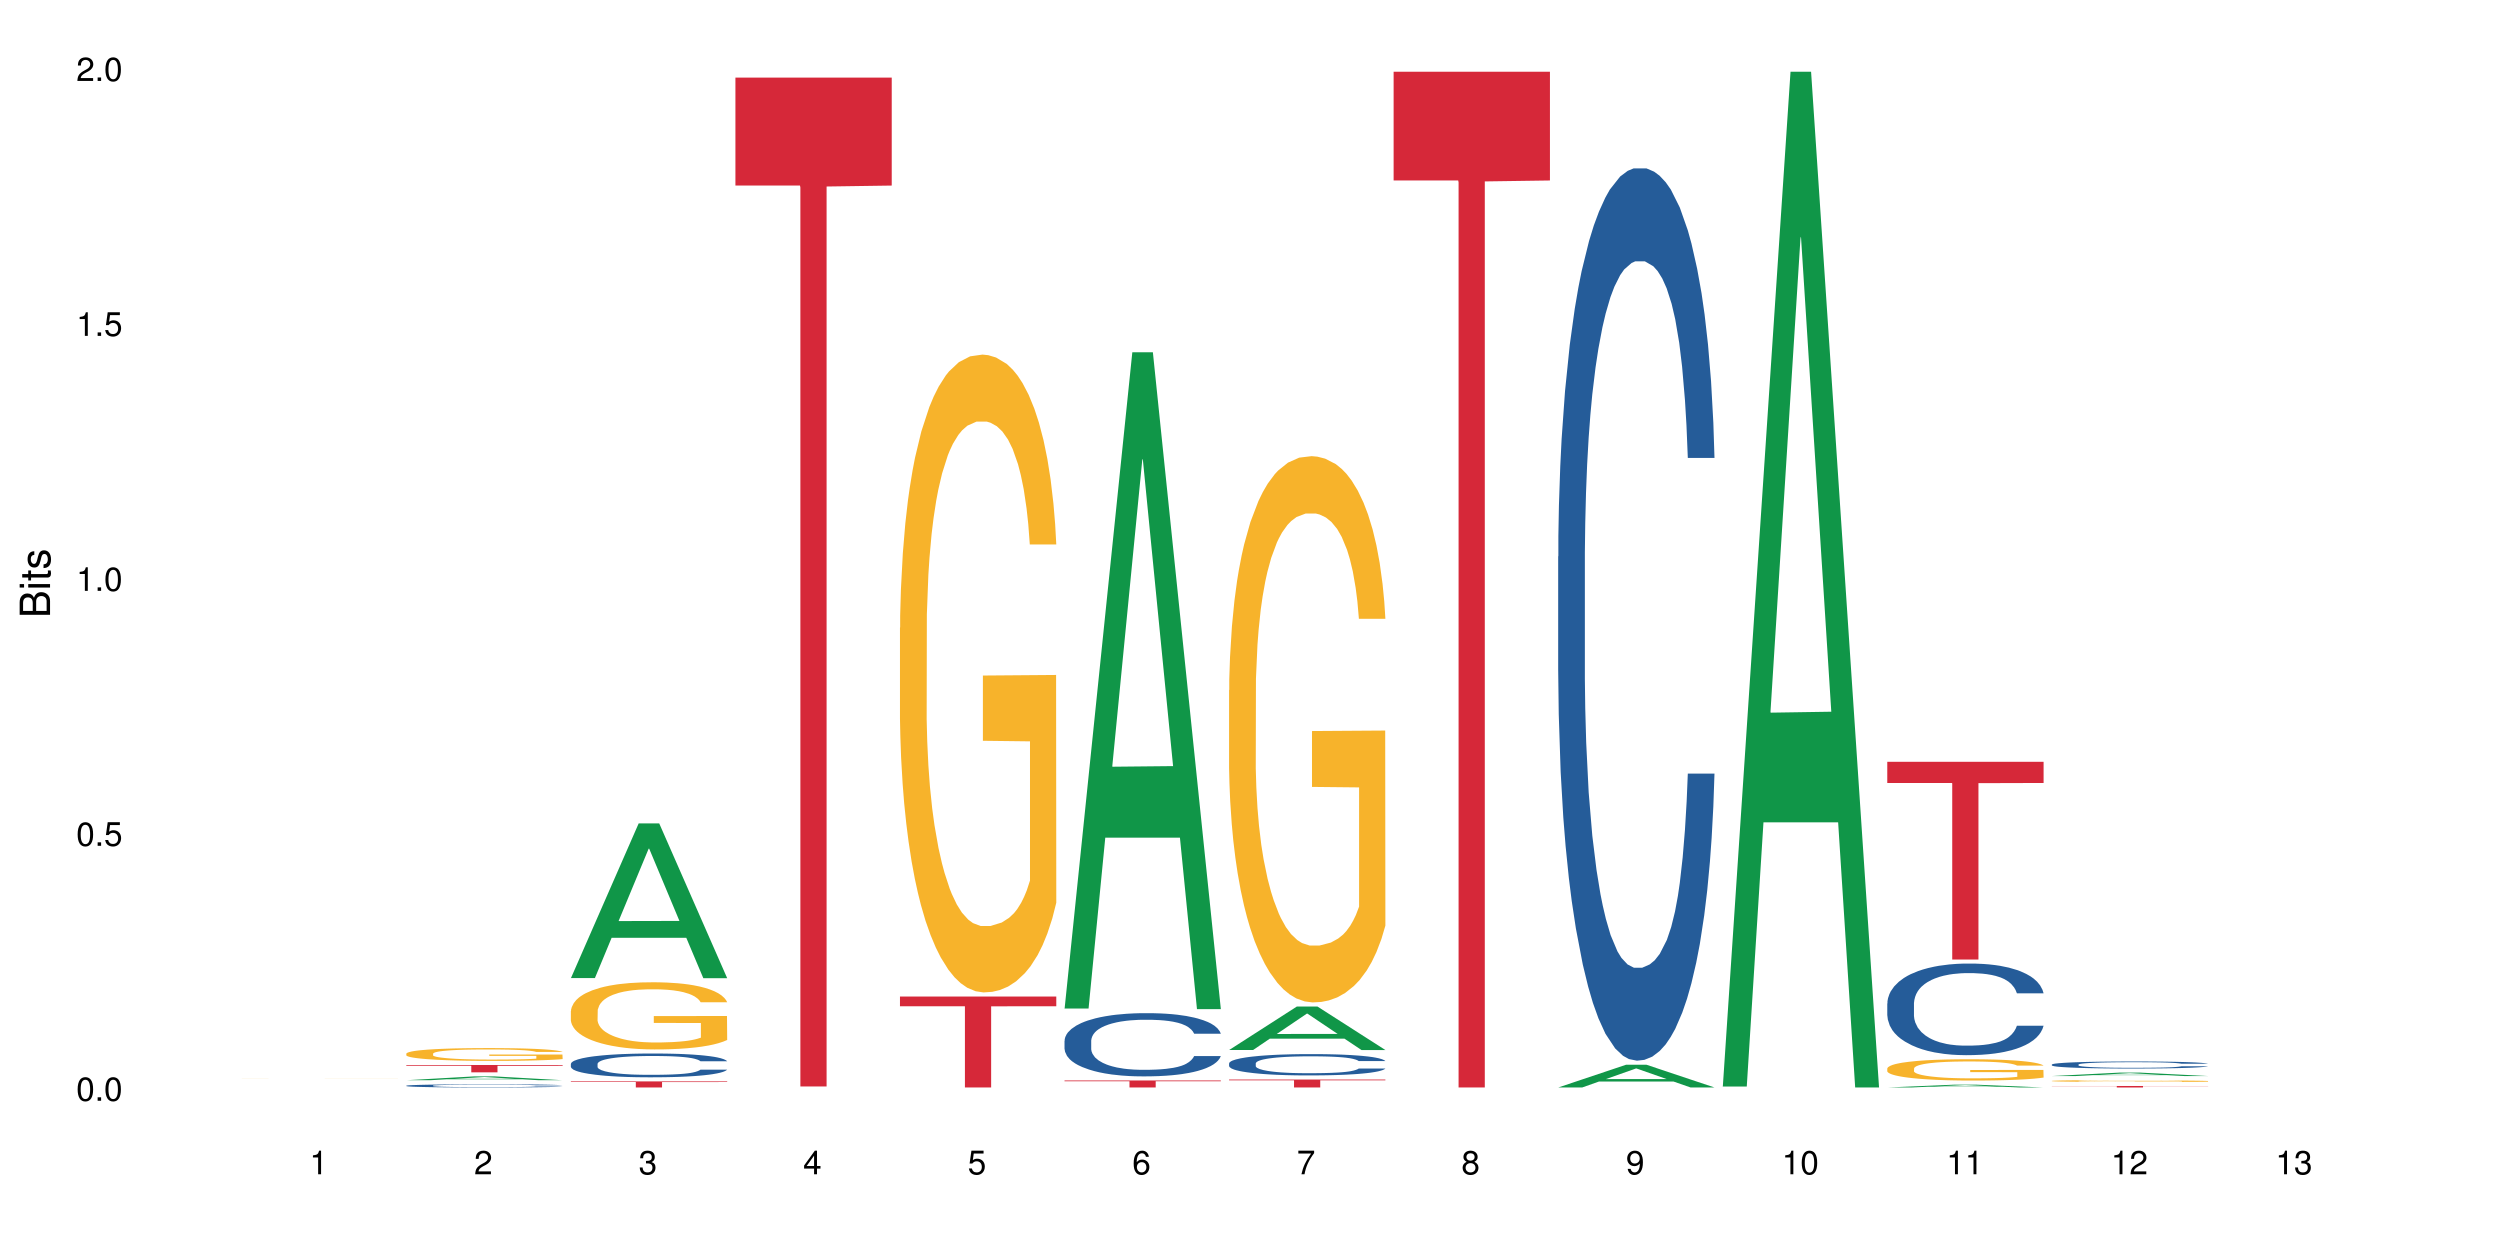 <?xml version="1.0" encoding="UTF-8"?>
<svg xmlns="http://www.w3.org/2000/svg" xmlns:xlink="http://www.w3.org/1999/xlink" width="720pt" height="360pt" viewBox="0 0 720 360" version="1.1">
<defs>
<g>
<symbol overflow="visible" id="glyph0-0">
<path style="stroke:none;" d=""/>
</symbol>
<symbol overflow="visible" id="glyph0-1">
<path style="stroke:none;" d="M 2.641 -6.797 C 2 -6.797 1.422 -6.531 1.078 -6.047 C 0.641 -5.453 0.406 -4.547 0.406 -3.297 C 0.406 -1 1.188 0.219 2.641 0.219 C 4.078 0.219 4.859 -1 4.859 -3.234 C 4.859 -4.562 4.656 -5.438 4.203 -6.047 C 3.844 -6.531 3.281 -6.797 2.641 -6.797 Z M 2.641 -6.047 C 3.547 -6.047 4 -5.125 4 -3.312 C 4 -1.375 3.562 -0.484 2.625 -0.484 C 1.734 -0.484 1.281 -1.422 1.281 -3.281 C 1.281 -5.141 1.734 -6.047 2.641 -6.047 Z M 2.641 -6.047 "/>
</symbol>
<symbol overflow="visible" id="glyph0-2">
<path style="stroke:none;" d="M 1.828 -1 L 0.828 -1 L 0.828 0 L 1.828 0 Z M 1.828 -1 "/>
</symbol>
<symbol overflow="visible" id="glyph0-3">
<path style="stroke:none;" d="M 4.562 -6.797 L 1.062 -6.797 L 0.547 -3.094 L 1.328 -3.094 C 1.719 -3.562 2.047 -3.734 2.578 -3.734 C 3.484 -3.734 4.062 -3.109 4.062 -2.094 C 4.062 -1.125 3.484 -0.531 2.578 -0.531 C 1.828 -0.531 1.375 -0.906 1.188 -1.672 L 0.328 -1.672 C 0.453 -1.109 0.547 -0.844 0.75 -0.594 C 1.125 -0.078 1.828 0.219 2.594 0.219 C 3.969 0.219 4.922 -0.781 4.922 -2.219 C 4.922 -3.562 4.031 -4.484 2.719 -4.484 C 2.25 -4.484 1.859 -4.359 1.469 -4.062 L 1.734 -5.969 L 4.562 -5.969 Z M 4.562 -6.797 "/>
</symbol>
<symbol overflow="visible" id="glyph0-4">
<path style="stroke:none;" d="M 2.484 -4.844 L 2.484 0 L 3.328 0 L 3.328 -6.797 L 2.766 -6.797 C 2.469 -5.75 2.281 -5.609 0.984 -5.453 L 0.984 -4.844 Z M 2.484 -4.844 "/>
</symbol>
<symbol overflow="visible" id="glyph0-5">
<path style="stroke:none;" d="M 4.859 -0.828 L 1.281 -0.828 C 1.359 -1.391 1.672 -1.75 2.5 -2.234 L 3.469 -2.75 C 4.406 -3.266 4.906 -3.969 4.906 -4.812 C 4.906 -5.375 4.672 -5.906 4.266 -6.266 C 3.859 -6.625 3.375 -6.797 2.719 -6.797 C 1.859 -6.797 1.219 -6.5 0.844 -5.922 C 0.609 -5.562 0.5 -5.125 0.484 -4.438 L 1.328 -4.438 C 1.359 -4.906 1.406 -5.188 1.531 -5.406 C 1.75 -5.812 2.188 -6.062 2.703 -6.062 C 3.469 -6.062 4.031 -5.516 4.031 -4.781 C 4.031 -4.25 3.719 -3.797 3.125 -3.438 L 2.234 -2.938 C 0.812 -2.141 0.406 -1.5 0.328 0 L 4.859 0 Z M 4.859 -0.828 "/>
</symbol>
<symbol overflow="visible" id="glyph0-6">
<path style="stroke:none;" d="M 2.125 -3.125 L 2.578 -3.125 C 3.516 -3.125 3.984 -2.703 3.984 -1.891 C 3.984 -1.031 3.469 -0.531 2.578 -0.531 C 1.656 -0.531 1.203 -0.984 1.156 -1.969 L 0.312 -1.969 C 0.344 -1.422 0.438 -1.078 0.609 -0.766 C 0.953 -0.109 1.625 0.219 2.547 0.219 C 3.953 0.219 4.859 -0.609 4.859 -1.906 C 4.859 -2.766 4.516 -3.25 3.703 -3.516 C 4.344 -3.766 4.656 -4.25 4.656 -4.938 C 4.656 -6.109 3.875 -6.797 2.578 -6.797 C 1.203 -6.797 0.484 -6.047 0.453 -4.609 L 1.297 -4.609 C 1.312 -5.016 1.344 -5.25 1.453 -5.453 C 1.641 -5.828 2.062 -6.062 2.594 -6.062 C 3.344 -6.062 3.797 -5.625 3.797 -4.906 C 3.797 -4.422 3.609 -4.141 3.25 -3.984 C 3.016 -3.891 2.719 -3.844 2.125 -3.844 Z M 2.125 -3.125 "/>
</symbol>
<symbol overflow="visible" id="glyph0-7">
<path style="stroke:none;" d="M 3.141 -1.625 L 3.141 0 L 3.984 0 L 3.984 -1.625 L 4.984 -1.625 L 4.984 -2.391 L 3.984 -2.391 L 3.984 -6.797 L 3.359 -6.797 L 0.266 -2.516 L 0.266 -1.625 Z M 3.141 -2.391 L 1 -2.391 L 3.141 -5.359 Z M 3.141 -2.391 "/>
</symbol>
<symbol overflow="visible" id="glyph0-8">
<path style="stroke:none;" d="M 4.781 -5.031 C 4.609 -6.141 3.891 -6.797 2.844 -6.797 C 2.094 -6.797 1.422 -6.438 1.031 -5.828 C 0.609 -5.172 0.406 -4.344 0.406 -3.094 C 0.406 -1.953 0.578 -1.234 0.984 -0.625 C 1.359 -0.078 1.953 0.219 2.703 0.219 C 3.984 0.219 4.922 -0.734 4.922 -2.078 C 4.922 -3.344 4.062 -4.234 2.844 -4.234 C 2.172 -4.234 1.641 -3.969 1.281 -3.469 C 1.281 -5.125 1.828 -6.047 2.797 -6.047 C 3.391 -6.047 3.797 -5.672 3.938 -5.031 Z M 2.734 -3.484 C 3.547 -3.484 4.062 -2.922 4.062 -2 C 4.062 -1.156 3.484 -0.531 2.703 -0.531 C 1.922 -0.531 1.328 -1.188 1.328 -2.047 C 1.328 -2.891 1.906 -3.484 2.734 -3.484 Z M 2.734 -3.484 "/>
</symbol>
<symbol overflow="visible" id="glyph0-9">
<path style="stroke:none;" d="M 4.984 -6.797 L 0.438 -6.797 L 0.438 -5.969 L 4.109 -5.969 C 2.5 -3.656 1.828 -2.234 1.328 0 L 2.219 0 C 2.594 -2.172 3.453 -4.047 4.984 -6.094 Z M 4.984 -6.797 "/>
</symbol>
<symbol overflow="visible" id="glyph0-10">
<path style="stroke:none;" d="M 3.75 -3.578 C 4.453 -4 4.688 -4.344 4.688 -4.984 C 4.688 -6.047 3.844 -6.797 2.641 -6.797 C 1.438 -6.797 0.594 -6.047 0.594 -4.984 C 0.594 -4.359 0.828 -4.016 1.516 -3.578 C 0.734 -3.203 0.359 -2.641 0.359 -1.891 C 0.359 -0.641 1.297 0.219 2.641 0.219 C 3.984 0.219 4.922 -0.641 4.922 -1.875 C 4.922 -2.641 4.531 -3.203 3.75 -3.578 Z M 2.641 -6.047 C 3.359 -6.047 3.812 -5.625 3.812 -4.969 C 3.812 -4.344 3.344 -3.922 2.641 -3.922 C 1.922 -3.922 1.453 -4.344 1.453 -4.984 C 1.453 -5.625 1.922 -6.047 2.641 -6.047 Z M 2.641 -3.203 C 3.484 -3.203 4.062 -2.672 4.062 -1.875 C 4.062 -1.062 3.484 -0.531 2.625 -0.531 C 1.797 -0.531 1.219 -1.078 1.219 -1.875 C 1.219 -2.672 1.797 -3.203 2.641 -3.203 Z M 2.641 -3.203 "/>
</symbol>
<symbol overflow="visible" id="glyph0-11">
<path style="stroke:none;" d="M 0.516 -1.547 C 0.672 -0.438 1.406 0.219 2.438 0.219 C 3.188 0.219 3.859 -0.141 4.266 -0.75 C 4.688 -1.406 4.891 -2.25 4.891 -3.484 C 4.891 -4.625 4.703 -5.359 4.312 -5.953 C 3.938 -6.5 3.344 -6.797 2.594 -6.797 C 1.297 -6.797 0.359 -5.844 0.359 -4.516 C 0.359 -3.25 1.234 -2.344 2.453 -2.344 C 3.094 -2.344 3.562 -2.578 4.016 -3.109 C 4 -1.453 3.469 -0.531 2.5 -0.531 C 1.906 -0.531 1.484 -0.906 1.359 -1.547 Z M 2.578 -6.062 C 3.375 -6.062 3.969 -5.406 3.969 -4.531 C 3.969 -3.688 3.375 -3.094 2.547 -3.094 C 1.734 -3.094 1.234 -3.672 1.234 -4.578 C 1.234 -5.438 1.797 -6.062 2.578 -6.062 Z M 2.578 -6.062 "/>
</symbol>
<symbol overflow="visible" id="glyph1-0">
<path style="stroke:none;" d=""/>
</symbol>
<symbol overflow="visible" id="glyph1-1">
<path style="stroke:none;" d="M 0 -0.953 L 0 -4.891 C 0 -5.719 -0.234 -6.344 -0.734 -6.797 C -1.188 -7.234 -1.812 -7.469 -2.5 -7.469 C -3.547 -7.469 -4.188 -7 -4.625 -5.875 C -4.984 -6.672 -5.641 -7.094 -6.531 -7.094 C -7.156 -7.094 -7.734 -6.859 -8.141 -6.391 C -8.562 -5.938 -8.75 -5.344 -8.75 -4.5 L -8.75 -0.953 Z M -4.984 -2.062 L -7.766 -2.062 L -7.766 -4.219 C -7.766 -4.844 -7.688 -5.203 -7.453 -5.5 C -7.219 -5.812 -6.859 -5.969 -6.375 -5.969 C -5.906 -5.969 -5.531 -5.812 -5.297 -5.5 C -5.062 -5.203 -4.984 -4.844 -4.984 -4.219 Z M -0.984 -2.062 L -4 -2.062 L -4 -4.781 C -4 -5.328 -3.859 -5.688 -3.578 -5.953 C -3.297 -6.219 -2.922 -6.359 -2.484 -6.359 C -2.062 -6.359 -1.688 -6.219 -1.406 -5.953 C -1.109 -5.688 -0.984 -5.328 -0.984 -4.781 Z M -0.984 -2.062 "/>
</symbol>
<symbol overflow="visible" id="glyph1-2">
<path style="stroke:none;" d="M -6.281 -1.797 L -6.281 -0.797 L 0 -0.797 L 0 -1.797 Z M -8.75 -1.797 L -8.75 -0.797 L -7.484 -0.797 L -7.484 -1.797 Z M -8.75 -1.797 "/>
</symbol>
<symbol overflow="visible" id="glyph1-3">
<path style="stroke:none;" d="M -6.281 -3.047 L -6.281 -2.016 L -8.016 -2.016 L -8.016 -1.016 L -6.281 -1.016 L -6.281 -0.172 L -5.469 -0.172 L -5.469 -1.016 L -0.719 -1.016 C -0.078 -1.016 0.281 -1.453 0.281 -2.234 C 0.281 -2.469 0.25 -2.719 0.188 -3.047 L -0.641 -3.047 C -0.609 -2.922 -0.594 -2.766 -0.594 -2.562 C -0.594 -2.141 -0.719 -2.016 -1.156 -2.016 L -5.469 -2.016 L -5.469 -3.047 Z M -6.281 -3.047 "/>
</symbol>
<symbol overflow="visible" id="glyph1-4">
<path style="stroke:none;" d="M -4.531 -5.25 C -5.766 -5.25 -6.469 -4.422 -6.469 -2.969 C -6.469 -1.516 -5.719 -0.562 -4.547 -0.562 C -3.562 -0.562 -3.094 -1.062 -2.734 -2.562 L -2.516 -3.484 C -2.344 -4.188 -2.094 -4.469 -1.625 -4.469 C -1.047 -4.469 -0.641 -3.875 -0.641 -3 C -0.641 -2.453 -0.797 -2 -1.062 -1.75 C -1.25 -1.594 -1.422 -1.531 -1.875 -1.469 L -1.875 -0.406 C -0.422 -0.453 0.281 -1.266 0.281 -2.922 C 0.281 -4.5 -0.5 -5.516 -1.719 -5.516 C -2.656 -5.516 -3.172 -4.984 -3.469 -3.734 L -3.703 -2.766 C -3.891 -1.953 -4.156 -1.609 -4.594 -1.609 C -5.172 -1.609 -5.547 -2.125 -5.547 -2.938 C -5.547 -3.75 -5.203 -4.172 -4.531 -4.203 Z M -4.531 -5.25 "/>
</symbol>
</g>
</defs>
<g id="surface112822">
<rect x="0" y="0" width="720" height="360" style="fill:rgb(100%,100%,100%);fill-opacity:1;stroke:none;"/>
<path style=" stroke:none;fill-rule:nonzero;fill:rgb(96.863%,70.196%,16.863%);fill-opacity:1;" d="M 69.629 310.586 L 69.902 310.586 L 70.453 310.582 L 73.254 310.582 L 73.965 310.578 L 112.07 310.578 L 113.004 310.582 L 114.648 310.582 L 104.438 310.582 L 103.613 310.578 L 83.41 310.578 L 81.762 310.582 L 77.809 310.582 L 77.371 310.586 L 77.316 310.59 L 79.566 310.59 L 80.719 310.594 L 107.074 310.594 L 107.074 310.59 L 93.512 310.59 L 93.512 310.586 L 114.594 310.586 L 114.648 310.594 L 109.27 310.594 L 107.238 310.598 L 81.379 310.598 L 79.953 310.594 L 72.102 310.594 L 71.441 310.59 L 69.629 310.59 Z M 69.629 310.586 "/>
<path style=" stroke:none;fill-rule:nonzero;fill:rgb(6.275%,58.824%,28.235%);fill-opacity:1;" d="M 117.02 311.105 L 117.066 311.105 L 136.547 310.004 L 142.465 310.004 L 162.039 311.105 L 155.164 311.105 L 150.258 310.82 L 128.758 310.82 L 123.945 311.105 L 117.02 311.105 L 130.824 310.699 L 148.285 310.699 L 139.578 310.184 L 139.48 310.184 L 139.387 310.188 L 130.777 310.699 L 130.824 310.699 Z M 117.02 311.105 "/>
<path style=" stroke:none;fill-rule:nonzero;fill:rgb(14.51%,36.078%,60%);fill-opacity:1;" d="M 117.02 312.68 L 117.074 312.68 L 117.074 312.66 L 117.238 312.625 L 117.625 312.586 L 118.008 312.559 L 118.996 312.512 L 120.367 312.461 L 121.797 312.426 L 122.84 312.402 L 123.773 312.387 L 125.914 312.355 L 127.285 312.34 L 128.77 312.324 L 130.582 312.312 L 131.898 312.305 L 134.863 312.289 L 137.059 312.285 L 138.762 312.281 L 142.441 312.281 L 144.637 312.285 L 146.23 312.289 L 147.984 312.297 L 149.469 312.305 L 152.047 312.32 L 154.355 312.344 L 155.398 312.359 L 157.043 312.383 L 158.309 312.41 L 159.188 312.43 L 160.176 312.461 L 161.051 312.5 L 161.711 312.543 L 162.039 312.578 L 154.355 312.578 L 153.969 312.543 L 153.531 312.52 L 152.707 312.484 L 151.883 312.461 L 150.73 312.438 L 149.688 312.422 L 148.262 312.406 L 146.996 312.395 L 145.68 312.387 L 144.418 312.383 L 142 312.375 L 139.199 312.375 L 138.156 312.379 L 136.016 312.387 L 134.863 312.391 L 133.215 312.402 L 132.062 312.414 L 130.691 312.43 L 129.758 312.445 L 128.605 312.465 L 127.781 312.484 L 126.848 312.512 L 126.297 312.535 L 125.805 312.559 L 125.367 312.586 L 125.035 312.613 L 124.816 312.645 L 124.707 312.676 L 124.707 312.805 L 124.816 312.836 L 125.09 312.871 L 125.805 312.922 L 126.848 312.965 L 128.055 313 L 129.207 313.023 L 129.867 313.035 L 130.746 313.051 L 132.117 313.066 L 134.094 313.082 L 135.246 313.09 L 137.004 313.098 L 138.816 313.102 L 141.234 313.102 L 143.375 313.098 L 144.801 313.094 L 146.285 313.086 L 148.316 313.07 L 149.578 313.059 L 150.676 313.043 L 151.5 313.027 L 152.047 313.012 L 152.871 312.988 L 153.531 312.961 L 154.023 312.93 L 154.355 312.902 L 162.039 312.902 L 161.711 312.934 L 161.219 312.969 L 160.723 312.992 L 159.953 313.02 L 159.074 313.047 L 157.812 313.078 L 156.77 313.094 L 155.398 313.117 L 154.137 313.133 L 152.762 313.148 L 150.73 313.164 L 149.414 313.172 L 147.984 313.18 L 146.285 313.188 L 144.141 313.191 L 141.836 313.195 L 137.391 313.195 L 135.688 313.191 L 133.438 313.184 L 130.637 313.168 L 128.605 313.152 L 127.012 313.137 L 125.641 313.121 L 124.102 313.098 L 122.125 313.059 L 120.918 313.031 L 120.094 313.008 L 119.16 312.977 L 118.504 312.945 L 117.734 312.898 L 117.184 312.84 L 117.02 312.793 Z M 117.02 312.68 "/>
<path style=" stroke:none;fill-rule:nonzero;fill:rgb(96.863%,70.196%,16.863%);fill-opacity:1;" d="M 117.02 303.43 L 117.074 303.426 L 117.074 303.359 L 117.293 303.207 L 117.844 303 L 118.559 302.828 L 119.324 302.691 L 119.82 302.621 L 120.645 302.52 L 121.355 302.445 L 123.168 302.293 L 125.477 302.152 L 126.738 302.094 L 128.164 302.035 L 130.195 301.969 L 131.129 301.945 L 133.984 301.895 L 137.223 301.859 L 140.793 301.848 L 142.441 301.852 L 144.691 301.867 L 147.766 301.902 L 149.523 301.938 L 150.895 301.969 L 152.324 302.016 L 154.078 302.082 L 155.727 302.164 L 157.043 302.242 L 158.363 302.344 L 159.461 302.453 L 160.395 302.57 L 161.219 302.711 L 161.711 302.832 L 162.039 302.949 L 154.41 302.949 L 153.969 302.832 L 153.477 302.738 L 152.652 302.629 L 151.828 302.547 L 151.004 302.484 L 149.469 302.395 L 148.148 302.34 L 146.504 302.293 L 144.91 302.266 L 143.098 302.242 L 142 302.238 L 139.09 302.238 L 136.457 302.262 L 134.918 302.289 L 133.82 302.312 L 132.281 302.363 L 131.352 302.406 L 130.801 302.434 L 129.152 302.535 L 128.055 302.633 L 127.453 302.695 L 126.684 302.797 L 126.133 302.887 L 125.531 303.023 L 125.199 303.125 L 124.762 303.352 L 124.707 303.961 L 124.871 304.086 L 125.199 304.227 L 125.641 304.348 L 126.297 304.477 L 126.957 304.574 L 128.109 304.703 L 129.098 304.793 L 129.867 304.848 L 131.352 304.941 L 131.953 304.969 L 133.383 305.031 L 134.863 305.078 L 136.676 305.117 L 138.047 305.141 L 140.246 305.156 L 143.043 305.156 L 146.34 305.137 L 148.426 305.109 L 149.852 305.082 L 150.785 305.059 L 151.938 305.02 L 152.762 304.988 L 153.531 304.949 L 154.465 304.895 L 154.465 304.086 L 140.902 304.086 L 140.902 303.707 L 161.984 303.703 L 162.039 305.02 L 160.887 305.113 L 159.461 305.199 L 158.086 305.266 L 156.66 305.324 L 154.629 305.387 L 152.98 305.43 L 150.457 305.477 L 148.148 305.508 L 145.734 305.527 L 143.594 305.535 L 141.066 305.539 L 138.816 305.535 L 136.402 305.512 L 134.48 305.488 L 132.723 305.453 L 130.965 305.41 L 128.77 305.34 L 127.34 305.281 L 125.859 305.211 L 124.379 305.125 L 123.059 305.035 L 122.18 304.965 L 121.301 304.883 L 120.367 304.781 L 119.492 304.668 L 118.832 304.562 L 118.227 304.445 L 117.789 304.332 L 117.348 304.184 L 117.129 304.059 L 117.02 303.957 Z M 117.02 303.43 "/>
<path style=" stroke:none;fill-rule:nonzero;fill:rgb(83.922%,15.686%,22.353%);fill-opacity:1;" d="M 117.02 306.715 L 162.039 306.715 L 162.039 306.941 L 143.277 306.945 L 143.277 308.832 L 135.73 308.832 L 135.73 306.945 L 135.617 306.941 L 117.02 306.941 Z M 117.02 306.715 "/>
<path style=" stroke:none;fill-rule:nonzero;fill:rgb(6.275%,58.824%,28.235%);fill-opacity:1;" d="M 164.41 281.676 L 164.457 281.633 L 183.938 237.141 L 189.855 237.141 L 209.43 281.719 L 202.555 281.719 L 197.648 270.082 L 176.148 270.082 L 171.336 281.676 L 164.41 281.676 L 178.215 265.266 L 195.676 265.227 L 186.969 244.422 L 186.871 244.383 L 186.777 244.508 L 178.168 265.227 L 178.215 265.266 Z M 164.41 281.676 "/>
<path style=" stroke:none;fill-rule:nonzero;fill:rgb(14.51%,36.078%,60%);fill-opacity:1;" d="M 164.41 306.395 L 164.465 306.387 L 164.465 306.238 L 164.629 306 L 165.016 305.699 L 165.398 305.492 L 166.387 305.125 L 167.758 304.766 L 169.188 304.492 L 170.23 304.328 L 171.164 304.203 L 173.305 303.973 L 174.676 303.852 L 176.16 303.746 L 177.973 303.641 L 179.289 303.578 L 182.254 303.477 L 184.449 303.434 L 186.152 303.414 L 189.832 303.414 L 192.027 303.441 L 193.621 303.473 L 195.375 303.52 L 196.859 303.578 L 199.438 303.715 L 201.746 303.891 L 202.789 303.992 L 204.434 304.184 L 205.699 304.371 L 206.578 304.535 L 207.566 304.766 L 208.441 305.051 L 209.102 305.367 L 209.43 305.637 L 201.746 305.637 L 201.359 305.387 L 200.922 305.191 L 200.098 304.938 L 199.273 304.754 L 198.121 304.574 L 197.078 304.453 L 195.652 304.336 L 194.387 304.262 L 193.07 304.203 L 191.809 304.168 L 189.391 304.129 L 186.59 304.129 L 185.547 304.141 L 183.406 304.191 L 182.254 304.234 L 180.605 304.324 L 179.453 304.402 L 178.082 304.527 L 177.148 304.637 L 175.996 304.797 L 175.172 304.941 L 174.238 305.148 L 173.688 305.305 L 173.195 305.48 L 172.754 305.688 L 172.426 305.906 L 172.207 306.137 L 172.098 306.363 L 172.098 307.336 L 172.207 307.559 L 172.48 307.824 L 173.195 308.203 L 174.238 308.535 L 175.445 308.801 L 176.598 308.988 L 177.258 309.074 L 178.137 309.176 L 179.508 309.301 L 181.484 309.426 L 182.637 309.477 L 184.395 309.523 L 186.207 309.551 L 188.621 309.551 L 190.766 309.523 L 192.191 309.492 L 193.676 309.445 L 195.707 309.336 L 196.969 309.238 L 198.066 309.117 L 198.891 309 L 199.438 308.898 L 200.262 308.707 L 200.922 308.492 L 201.414 308.273 L 201.746 308.059 L 209.43 308.059 L 209.102 308.312 L 208.609 308.555 L 208.113 308.738 L 207.344 308.957 L 206.465 309.148 L 205.203 309.367 L 204.16 309.512 L 202.789 309.668 L 201.523 309.789 L 200.152 309.895 L 198.121 310.02 L 196.805 310.082 L 195.375 310.141 L 193.676 310.188 L 191.531 310.234 L 189.227 310.258 L 187.086 310.266 L 184.781 310.25 L 183.078 310.227 L 180.828 310.172 L 178.027 310.059 L 175.996 309.938 L 174.402 309.82 L 173.031 309.695 L 171.492 309.523 L 169.516 309.25 L 168.309 309.035 L 167.484 308.863 L 166.551 308.617 L 165.895 308.398 L 165.125 308.047 L 164.574 307.602 L 164.41 307.258 Z M 164.41 306.395 "/>
<path style=" stroke:none;fill-rule:nonzero;fill:rgb(96.863%,70.196%,16.863%);fill-opacity:1;" d="M 164.41 291.18 L 164.465 291.16 L 164.465 290.809 L 164.684 290.012 L 165.234 288.918 L 165.949 288.016 L 166.715 287.309 L 167.211 286.938 L 168.035 286.406 L 168.746 286.02 L 170.559 285.223 L 172.867 284.48 L 174.129 284.164 L 175.555 283.863 L 177.586 283.527 L 178.52 283.406 L 181.375 283.121 L 184.613 282.945 L 188.184 282.891 L 189.832 282.91 L 192.082 282.98 L 195.156 283.176 L 196.914 283.352 L 198.285 283.527 L 199.715 283.758 L 201.469 284.109 L 203.117 284.535 L 204.434 284.961 L 205.754 285.488 L 206.852 286.055 L 207.785 286.672 L 208.609 287.414 L 209.102 288.035 L 209.43 288.652 L 201.801 288.652 L 201.359 288.035 L 200.867 287.559 L 200.043 286.973 L 199.219 286.551 L 198.395 286.215 L 196.859 285.754 L 195.539 285.473 L 193.895 285.223 L 192.301 285.066 L 190.488 284.961 L 189.391 284.926 L 186.48 284.926 L 183.848 285.047 L 182.309 285.188 L 181.211 285.332 L 179.672 285.594 L 178.742 285.809 L 178.191 285.949 L 176.543 286.496 L 175.445 286.992 L 174.844 287.328 L 174.074 287.855 L 173.523 288.336 L 172.922 289.039 L 172.59 289.57 L 172.152 290.773 L 172.098 293.953 L 172.262 294.625 L 172.59 295.348 L 173.031 295.984 L 173.688 296.656 L 174.348 297.168 L 175.5 297.859 L 176.488 298.316 L 177.258 298.617 L 178.742 299.094 L 179.344 299.254 L 180.773 299.57 L 182.254 299.82 L 184.066 300.031 L 185.438 300.137 L 187.633 300.227 L 190.434 300.227 L 193.73 300.121 L 195.816 299.977 L 197.242 299.836 L 198.176 299.715 L 199.328 299.52 L 200.152 299.344 L 200.922 299.148 L 201.855 298.848 L 201.855 294.625 L 188.293 294.605 L 188.293 292.629 L 209.375 292.609 L 209.43 299.52 L 208.277 299.996 L 206.852 300.457 L 205.477 300.809 L 204.051 301.109 L 202.02 301.445 L 200.371 301.656 L 197.848 301.902 L 195.539 302.062 L 193.125 302.168 L 190.984 302.223 L 188.457 302.238 L 186.207 302.203 L 183.793 302.098 L 181.871 301.957 L 180.113 301.781 L 178.355 301.551 L 176.16 301.18 L 174.73 300.879 L 173.25 300.508 L 171.766 300.066 L 170.449 299.59 L 169.57 299.219 L 168.691 298.793 L 167.758 298.266 L 166.883 297.664 L 166.223 297.117 L 165.617 296.496 L 165.18 295.914 L 164.738 295.121 L 164.52 294.484 L 164.41 293.934 Z M 164.41 291.18 "/>
<path style=" stroke:none;fill-rule:nonzero;fill:rgb(83.922%,15.686%,22.353%);fill-opacity:1;" d="M 164.41 311.438 L 209.43 311.438 L 209.43 311.625 L 190.668 311.629 L 190.668 313.195 L 183.117 313.195 L 183.117 311.629 L 183.008 311.625 L 164.41 311.625 Z M 164.41 311.438 "/>
<path style=" stroke:none;fill-rule:nonzero;fill:rgb(83.922%,15.686%,22.353%);fill-opacity:1;" d="M 211.801 22.34 L 256.82 22.34 L 256.82 53.441 L 238.059 53.715 L 238.059 312.902 L 230.508 312.902 L 230.508 53.988 L 230.398 53.441 L 211.801 53.441 Z M 211.801 22.34 "/>
<path style=" stroke:none;fill-rule:nonzero;fill:rgb(96.863%,70.196%,16.863%);fill-opacity:1;" d="M 259.191 180.801 L 259.246 180.633 L 259.246 177.277 L 259.465 169.727 L 260.016 159.328 L 260.73 150.77 L 261.496 144.062 L 261.992 140.539 L 262.816 135.504 L 263.527 131.812 L 265.34 124.266 L 267.648 117.219 L 268.91 114.199 L 270.336 111.348 L 272.367 108.16 L 273.301 106.984 L 276.156 104.301 L 279.395 102.625 L 282.965 102.121 L 284.613 102.289 L 286.863 102.961 L 289.938 104.805 L 291.695 106.484 L 293.066 108.16 L 294.496 110.34 L 296.25 113.695 L 297.898 117.723 L 299.215 121.75 L 300.535 126.781 L 301.633 132.148 L 302.566 138.02 L 303.391 145.066 L 303.883 150.938 L 304.211 156.809 L 296.582 156.809 L 296.141 150.938 L 295.648 146.41 L 294.824 140.875 L 294 136.848 L 293.176 133.66 L 291.641 129.297 L 290.32 126.613 L 288.676 124.266 L 287.082 122.754 L 285.27 121.75 L 284.172 121.414 L 281.262 121.414 L 278.629 122.586 L 277.09 123.93 L 275.992 125.273 L 274.453 127.789 L 273.52 129.801 L 272.973 131.145 L 271.324 136.344 L 270.227 141.039 L 269.625 144.227 L 268.855 149.262 L 268.305 153.789 L 267.703 160.5 L 267.371 165.535 L 266.934 176.941 L 266.879 207.137 L 267.043 213.512 L 267.371 220.391 L 267.812 226.43 L 268.469 232.805 L 269.129 237.668 L 270.281 244.211 L 271.27 248.574 L 272.039 251.426 L 273.52 255.953 L 274.125 257.465 L 275.555 260.484 L 277.035 262.832 L 278.848 264.848 L 280.219 265.852 L 282.414 266.691 L 285.215 266.691 L 288.512 265.684 L 290.598 264.344 L 292.023 263 L 292.957 261.828 L 294.109 259.98 L 294.934 258.305 L 295.703 256.457 L 296.637 253.605 L 296.637 213.512 L 283.074 213.344 L 283.074 194.555 L 304.156 194.387 L 304.211 259.98 L 303.059 264.512 L 301.633 268.871 L 300.258 272.227 L 298.832 275.078 L 296.801 278.266 L 295.152 280.281 L 292.629 282.629 L 290.32 284.137 L 287.906 285.145 L 285.766 285.648 L 283.238 285.816 L 280.988 285.48 L 278.574 284.473 L 276.652 283.133 L 274.895 281.453 L 273.137 279.273 L 270.941 275.75 L 269.512 272.898 L 268.031 269.375 L 266.547 265.18 L 265.23 260.652 L 264.352 257.129 L 263.473 253.102 L 262.539 248.07 L 261.664 242.367 L 261.004 237.164 L 260.398 231.293 L 259.961 225.758 L 259.52 218.211 L 259.301 212.172 L 259.191 206.969 Z M 259.191 180.801 "/>
<path style=" stroke:none;fill-rule:nonzero;fill:rgb(83.922%,15.686%,22.353%);fill-opacity:1;" d="M 259.191 286.992 L 304.211 286.992 L 304.211 289.797 L 285.449 289.82 L 285.449 313.195 L 277.898 313.195 L 277.898 289.844 L 277.789 289.797 L 259.191 289.797 Z M 259.191 286.992 "/>
<path style=" stroke:none;fill-rule:nonzero;fill:rgb(6.275%,58.824%,28.235%);fill-opacity:1;" d="M 306.582 290.449 L 306.629 290.27 L 326.109 101.445 L 332.027 101.445 L 351.602 290.625 L 344.727 290.625 L 339.82 241.242 L 318.32 241.242 L 313.508 290.449 L 306.582 290.449 L 320.387 220.816 L 337.848 220.637 L 329.141 132.352 L 329.043 132.176 L 328.949 132.707 L 320.34 220.637 L 320.387 220.816 Z M 306.582 290.449 "/>
<path style=" stroke:none;fill-rule:nonzero;fill:rgb(14.51%,36.078%,60%);fill-opacity:1;" d="M 306.582 299.719 L 306.637 299.703 L 306.637 299.305 L 306.801 298.672 L 307.188 297.875 L 307.57 297.324 L 308.559 296.344 L 309.93 295.395 L 311.359 294.66 L 312.402 294.23 L 313.336 293.898 L 315.477 293.281 L 316.848 292.965 L 318.332 292.684 L 320.145 292.398 L 321.461 292.234 L 324.426 291.969 L 326.621 291.852 L 328.324 291.801 L 332.004 291.801 L 334.199 291.867 L 335.789 291.949 L 337.547 292.082 L 339.031 292.234 L 341.609 292.598 L 343.918 293.066 L 344.961 293.332 L 346.605 293.848 L 347.871 294.348 L 348.75 294.777 L 349.738 295.395 L 350.613 296.145 L 351.273 296.992 L 351.602 297.707 L 343.918 297.707 L 343.531 297.043 L 343.094 296.527 L 342.27 295.844 L 341.445 295.359 L 340.293 294.879 L 339.25 294.562 L 337.824 294.246 L 336.559 294.047 L 335.242 293.898 L 333.98 293.797 L 331.562 293.695 L 328.762 293.695 L 327.719 293.73 L 325.578 293.863 L 324.426 293.98 L 322.777 294.211 L 321.625 294.43 L 320.254 294.762 L 319.32 295.043 L 318.168 295.477 L 317.344 295.859 L 316.41 296.41 L 315.859 296.824 L 315.367 297.289 L 314.926 297.84 L 314.598 298.422 L 314.379 299.039 L 314.27 299.637 L 314.27 302.215 L 314.379 302.816 L 314.652 303.512 L 315.367 304.527 L 316.41 305.41 L 317.617 306.109 L 318.77 306.609 L 319.43 306.84 L 320.309 307.105 L 321.68 307.441 L 323.656 307.773 L 324.809 307.906 L 326.566 308.039 L 328.379 308.105 L 330.793 308.105 L 332.938 308.039 L 334.363 307.957 L 335.848 307.824 L 337.879 307.539 L 339.141 307.273 L 340.238 306.957 L 341.062 306.641 L 341.609 306.375 L 342.434 305.859 L 343.094 305.293 L 343.586 304.711 L 343.918 304.145 L 351.602 304.145 L 351.273 304.812 L 350.781 305.461 L 350.285 305.941 L 349.516 306.523 L 348.637 307.039 L 347.375 307.621 L 346.332 308.004 L 344.961 308.422 L 343.695 308.738 L 342.324 309.02 L 340.293 309.352 L 338.977 309.52 L 337.547 309.668 L 335.848 309.801 L 333.703 309.918 L 331.398 309.984 L 329.258 310 L 326.953 309.969 L 325.25 309.902 L 323 309.754 L 320.199 309.453 L 318.168 309.137 L 316.574 308.82 L 315.203 308.488 L 313.664 308.039 L 311.688 307.309 L 310.48 306.742 L 309.656 306.273 L 308.723 305.625 L 308.066 305.043 L 307.297 304.113 L 306.746 302.93 L 306.582 302.016 Z M 306.582 299.719 "/>
<path style=" stroke:none;fill-rule:nonzero;fill:rgb(83.922%,15.686%,22.353%);fill-opacity:1;" d="M 306.582 311.176 L 351.602 311.176 L 351.602 311.395 L 332.84 311.395 L 332.84 313.195 L 325.289 313.195 L 325.289 311.398 L 325.18 311.395 L 306.582 311.395 Z M 306.582 311.176 "/>
<path style=" stroke:none;fill-rule:nonzero;fill:rgb(6.275%,58.824%,28.235%);fill-opacity:1;" d="M 353.973 302.398 L 354.02 302.387 L 373.5 289.875 L 379.418 289.875 L 398.992 302.41 L 392.117 302.41 L 387.211 299.137 L 365.707 299.137 L 360.898 302.398 L 353.973 302.398 L 367.777 297.785 L 385.238 297.773 L 376.531 291.922 L 376.434 291.91 L 376.34 291.945 L 367.73 297.773 L 367.777 297.785 Z M 353.973 302.398 "/>
<path style=" stroke:none;fill-rule:nonzero;fill:rgb(14.51%,36.078%,60%);fill-opacity:1;" d="M 353.973 306.254 L 354.027 306.25 L 354.027 306.113 L 354.191 305.902 L 354.578 305.633 L 354.961 305.445 L 355.949 305.117 L 357.32 304.797 L 358.75 304.551 L 359.793 304.402 L 360.727 304.293 L 362.867 304.082 L 364.238 303.977 L 365.723 303.883 L 367.535 303.785 L 368.852 303.73 L 371.816 303.641 L 374.012 303.602 L 375.715 303.586 L 379.395 303.586 L 381.59 303.605 L 383.18 303.637 L 384.938 303.68 L 386.422 303.73 L 389 303.855 L 391.309 304.012 L 392.352 304.102 L 393.996 304.273 L 395.262 304.441 L 396.141 304.59 L 397.129 304.797 L 398.004 305.047 L 398.664 305.336 L 398.992 305.578 L 391.309 305.578 L 390.922 305.352 L 390.484 305.18 L 389.66 304.949 L 388.836 304.785 L 387.684 304.621 L 386.641 304.516 L 385.211 304.41 L 383.949 304.344 L 382.633 304.293 L 381.371 304.258 L 378.953 304.223 L 376.152 304.223 L 375.109 304.234 L 372.969 304.281 L 371.816 304.32 L 370.168 304.398 L 369.016 304.473 L 367.645 304.582 L 366.711 304.68 L 365.559 304.824 L 364.734 304.953 L 363.801 305.137 L 363.25 305.277 L 362.758 305.438 L 362.316 305.621 L 361.988 305.816 L 361.77 306.023 L 361.66 306.227 L 361.66 307.098 L 361.77 307.297 L 362.043 307.535 L 362.758 307.875 L 363.801 308.172 L 365.008 308.41 L 366.16 308.578 L 366.82 308.656 L 367.699 308.746 L 369.07 308.859 L 371.047 308.969 L 372.199 309.016 L 373.957 309.059 L 375.77 309.082 L 378.184 309.082 L 380.328 309.059 L 381.754 309.031 L 383.238 308.988 L 385.27 308.891 L 386.531 308.801 L 387.629 308.695 L 388.453 308.59 L 389 308.5 L 389.824 308.324 L 390.484 308.133 L 390.977 307.938 L 391.309 307.746 L 398.992 307.746 L 398.664 307.973 L 398.172 308.191 L 397.676 308.352 L 396.906 308.551 L 396.027 308.723 L 394.766 308.922 L 393.723 309.051 L 392.352 309.188 L 391.086 309.297 L 389.715 309.391 L 387.684 309.504 L 386.367 309.559 L 384.938 309.609 L 383.238 309.656 L 381.094 309.695 L 378.789 309.715 L 376.648 309.723 L 374.344 309.711 L 372.641 309.688 L 370.391 309.637 L 367.59 309.539 L 365.559 309.43 L 363.965 309.324 L 362.594 309.211 L 361.055 309.059 L 359.078 308.812 L 357.871 308.621 L 357.047 308.465 L 356.113 308.246 L 355.453 308.051 L 354.688 307.734 L 354.137 307.336 L 353.973 307.027 Z M 353.973 306.254 "/>
<path style=" stroke:none;fill-rule:nonzero;fill:rgb(96.863%,70.196%,16.863%);fill-opacity:1;" d="M 353.973 198.758 L 354.027 198.613 L 354.027 195.738 L 354.246 189.273 L 354.797 180.367 L 355.512 173.039 L 356.277 167.289 L 356.773 164.273 L 357.598 159.965 L 358.309 156.801 L 360.121 150.336 L 362.43 144.301 L 363.691 141.715 L 365.117 139.273 L 367.148 136.543 L 368.082 135.539 L 370.938 133.238 L 374.176 131.801 L 377.746 131.371 L 379.395 131.516 L 381.645 132.09 L 384.719 133.672 L 386.477 135.105 L 387.848 136.543 L 389.277 138.41 L 391.031 141.285 L 392.68 144.734 L 393.996 148.18 L 395.316 152.492 L 396.414 157.09 L 397.348 162.117 L 398.172 168.152 L 398.664 173.18 L 398.992 178.211 L 391.363 178.211 L 390.922 173.18 L 390.43 169.301 L 389.605 164.562 L 388.781 161.113 L 387.957 158.383 L 386.422 154.648 L 385.102 152.348 L 383.457 150.336 L 381.863 149.043 L 380.051 148.18 L 378.953 147.895 L 376.043 147.895 L 373.41 148.898 L 371.871 150.051 L 370.773 151.199 L 369.234 153.355 L 368.301 155.078 L 367.754 156.227 L 366.105 160.68 L 365.008 164.703 L 364.406 167.434 L 363.637 171.746 L 363.086 175.625 L 362.484 181.371 L 362.152 185.68 L 361.715 195.453 L 361.66 221.312 L 361.824 226.773 L 362.152 232.664 L 362.594 237.836 L 363.25 243.297 L 363.91 247.465 L 365.062 253.066 L 366.051 256.801 L 366.82 259.246 L 368.301 263.125 L 368.906 264.418 L 370.332 267.004 L 371.816 269.016 L 373.629 270.738 L 375 271.602 L 377.195 272.32 L 379.996 272.32 L 383.293 271.457 L 385.379 270.309 L 386.805 269.16 L 387.738 268.152 L 388.891 266.57 L 389.715 265.137 L 390.484 263.555 L 391.418 261.113 L 391.418 226.773 L 377.855 226.629 L 377.855 210.539 L 398.938 210.395 L 398.992 266.57 L 397.84 270.453 L 396.414 274.188 L 395.039 277.059 L 393.613 279.504 L 391.582 282.234 L 389.934 283.957 L 387.41 285.969 L 385.102 287.262 L 382.688 288.125 L 380.547 288.555 L 378.02 288.699 L 375.77 288.41 L 373.355 287.551 L 371.434 286.398 L 369.676 284.961 L 367.918 283.094 L 365.723 280.078 L 364.293 277.637 L 362.812 274.617 L 361.328 271.027 L 360.012 267.148 L 359.133 264.129 L 358.254 260.68 L 357.32 256.371 L 356.441 251.484 L 355.785 247.031 L 355.18 242.004 L 354.742 237.262 L 354.301 230.797 L 354.082 225.625 L 353.973 221.168 Z M 353.973 198.758 "/>
<path style=" stroke:none;fill-rule:nonzero;fill:rgb(83.922%,15.686%,22.353%);fill-opacity:1;" d="M 353.973 310.898 L 398.992 310.898 L 398.992 311.145 L 380.23 311.145 L 380.23 313.195 L 372.68 313.195 L 372.68 311.148 L 372.57 311.145 L 353.973 311.145 Z M 353.973 310.898 "/>
<path style=" stroke:none;fill-rule:nonzero;fill:rgb(83.922%,15.686%,22.353%);fill-opacity:1;" d="M 401.363 20.664 L 446.383 20.664 L 446.383 51.977 L 427.621 52.25 L 427.621 313.195 L 420.07 313.195 L 420.07 52.527 L 419.961 51.977 L 401.363 51.977 Z M 401.363 20.664 "/>
<path style=" stroke:none;fill-rule:nonzero;fill:rgb(6.275%,58.824%,28.235%);fill-opacity:1;" d="M 448.754 313.191 L 448.801 313.184 L 468.281 306.652 L 474.199 306.652 L 493.773 313.195 L 486.898 313.195 L 481.992 311.488 L 460.488 311.488 L 455.68 313.191 L 448.754 313.191 L 462.559 310.781 L 480.02 310.773 L 471.312 307.723 L 471.215 307.715 L 471.121 307.734 L 462.512 310.773 L 462.559 310.781 Z M 448.754 313.191 "/>
<path style=" stroke:none;fill-rule:nonzero;fill:rgb(14.51%,36.078%,60%);fill-opacity:1;" d="M 448.754 160.305 L 448.809 160.07 L 448.809 154.434 L 448.973 145.508 L 449.359 134.23 L 449.742 126.48 L 450.73 112.621 L 452.102 99.23 L 453.531 88.895 L 454.574 82.789 L 455.508 78.09 L 457.648 69.398 L 459.02 64.934 L 460.504 60.941 L 462.316 56.949 L 463.633 54.598 L 466.598 50.84 L 468.793 49.195 L 470.496 48.492 L 474.176 48.492 L 476.371 49.43 L 477.961 50.605 L 479.719 52.484 L 481.203 54.598 L 483.781 59.766 L 486.09 66.344 L 487.133 70.102 L 488.777 77.387 L 490.043 84.434 L 490.918 90.539 L 491.906 99.23 L 492.785 109.801 L 493.445 121.781 L 493.773 131.883 L 486.09 131.883 L 485.703 122.488 L 485.266 115.203 L 484.441 105.574 L 483.617 98.762 L 482.465 91.949 L 481.422 87.484 L 479.992 83.023 L 478.73 80.203 L 477.414 78.09 L 476.152 76.68 L 473.734 75.27 L 470.934 75.27 L 469.891 75.742 L 467.75 77.621 L 466.598 79.266 L 464.949 82.555 L 463.797 85.605 L 462.426 90.305 L 461.492 94.297 L 460.34 100.406 L 459.516 105.809 L 458.582 113.559 L 458.031 119.434 L 457.539 126.012 L 457.098 133.762 L 456.77 141.984 L 456.551 150.676 L 456.441 159.133 L 456.441 195.543 L 456.551 204 L 456.824 213.863 L 457.539 228.195 L 458.582 240.645 L 459.789 250.512 L 460.941 257.559 L 461.602 260.844 L 462.48 264.605 L 463.852 269.301 L 465.828 274 L 466.98 275.879 L 468.738 277.758 L 470.551 278.699 L 472.965 278.699 L 475.109 277.758 L 476.535 276.586 L 478.016 274.703 L 480.051 270.711 L 481.312 266.953 L 482.41 262.488 L 483.234 258.027 L 483.781 254.27 L 484.605 246.984 L 485.266 239 L 485.758 230.777 L 486.09 222.793 L 493.773 222.793 L 493.445 232.188 L 492.953 241.348 L 492.457 248.16 L 491.688 256.383 L 490.809 263.664 L 489.547 271.887 L 488.504 277.289 L 487.133 283.16 L 485.867 287.625 L 484.496 291.617 L 482.465 296.316 L 481.148 298.664 L 479.719 300.781 L 478.016 302.66 L 475.875 304.305 L 473.57 305.242 L 471.43 305.477 L 469.125 305.008 L 467.422 304.066 L 465.172 301.953 L 462.371 297.727 L 460.34 293.262 L 458.746 288.801 L 457.375 284.102 L 455.836 277.758 L 453.859 267.422 L 452.652 259.438 L 451.828 252.859 L 450.895 243.699 L 450.234 235.477 L 449.469 222.32 L 448.918 205.645 L 448.754 192.723 Z M 448.754 160.305 "/>
<path style=" stroke:none;fill-rule:nonzero;fill:rgb(6.275%,58.824%,28.235%);fill-opacity:1;" d="M 496.145 312.922 L 496.191 312.645 L 515.672 20.664 L 521.59 20.664 L 541.164 313.195 L 534.289 313.195 L 529.383 236.836 L 507.879 236.836 L 503.07 312.922 L 496.145 312.922 L 509.949 205.246 L 527.41 204.973 L 518.703 68.457 L 518.605 68.184 L 518.512 69.008 L 509.902 204.973 L 509.949 205.246 Z M 496.145 312.922 "/>
<path style=" stroke:none;fill-rule:nonzero;fill:rgb(6.275%,58.824%,28.235%);fill-opacity:1;" d="M 543.535 313.195 L 543.582 313.195 L 563.062 312.375 L 568.98 312.375 L 588.555 313.195 L 581.676 313.195 L 576.773 312.98 L 555.27 312.98 L 550.461 313.195 L 543.535 313.195 L 557.34 312.895 L 574.801 312.895 L 566.094 312.512 L 565.996 312.508 L 565.902 312.512 L 557.293 312.895 L 557.34 312.895 Z M 543.535 313.195 "/>
<path style=" stroke:none;fill-rule:nonzero;fill:rgb(14.51%,36.078%,60%);fill-opacity:1;" d="M 543.535 288.996 L 543.59 288.969 L 543.59 288.391 L 543.754 287.477 L 544.141 286.32 L 544.523 285.523 L 545.512 284.102 L 546.883 282.727 L 548.312 281.668 L 549.355 281.043 L 550.289 280.559 L 552.43 279.668 L 553.801 279.211 L 555.285 278.801 L 557.098 278.391 L 558.414 278.148 L 561.379 277.762 L 563.574 277.594 L 565.277 277.523 L 568.957 277.523 L 571.152 277.617 L 572.742 277.738 L 574.5 277.934 L 575.984 278.148 L 578.562 278.68 L 580.871 279.355 L 581.914 279.738 L 583.559 280.488 L 584.824 281.211 L 585.699 281.836 L 586.688 282.727 L 587.566 283.812 L 588.227 285.043 L 588.555 286.078 L 580.871 286.078 L 580.484 285.113 L 580.047 284.367 L 579.223 283.379 L 578.398 282.68 L 577.246 281.98 L 576.203 281.523 L 574.773 281.066 L 573.512 280.777 L 572.195 280.559 L 570.934 280.414 L 568.516 280.27 L 565.715 280.27 L 564.672 280.316 L 562.531 280.512 L 561.379 280.68 L 559.73 281.016 L 558.578 281.332 L 557.207 281.812 L 556.273 282.223 L 555.121 282.848 L 554.297 283.402 L 553.363 284.199 L 552.812 284.801 L 552.32 285.477 L 551.879 286.27 L 551.551 287.113 L 551.332 288.008 L 551.223 288.875 L 551.223 292.609 L 551.332 293.477 L 551.605 294.488 L 552.32 295.961 L 553.363 297.238 L 554.57 298.25 L 555.723 298.973 L 556.383 299.309 L 557.262 299.695 L 558.633 300.176 L 560.609 300.66 L 561.762 300.852 L 563.52 301.047 L 565.332 301.141 L 567.746 301.141 L 569.887 301.047 L 571.316 300.926 L 572.797 300.73 L 574.828 300.32 L 576.094 299.938 L 577.191 299.477 L 578.016 299.02 L 578.562 298.637 L 579.387 297.887 L 580.047 297.066 L 580.539 296.227 L 580.871 295.406 L 588.555 295.406 L 588.227 296.371 L 587.73 297.309 L 587.238 298.008 L 586.469 298.852 L 585.59 299.598 L 584.328 300.441 L 583.285 300.996 L 581.914 301.598 L 580.648 302.059 L 579.277 302.469 L 577.246 302.949 L 575.93 303.191 L 574.5 303.406 L 572.797 303.602 L 570.656 303.77 L 568.352 303.863 L 566.211 303.891 L 563.902 303.84 L 562.203 303.746 L 559.949 303.527 L 557.152 303.094 L 555.121 302.637 L 553.527 302.176 L 552.156 301.695 L 550.617 301.047 L 548.641 299.984 L 547.434 299.164 L 546.609 298.492 L 545.676 297.551 L 545.016 296.707 L 544.25 295.355 L 543.699 293.645 L 543.535 292.32 Z M 543.535 288.996 "/>
<path style=" stroke:none;fill-rule:nonzero;fill:rgb(96.863%,70.196%,16.863%);fill-opacity:1;" d="M 543.535 307.691 L 543.59 307.688 L 543.59 307.574 L 543.809 307.324 L 544.359 306.977 L 545.07 306.688 L 545.84 306.465 L 546.336 306.348 L 547.16 306.18 L 547.871 306.055 L 549.684 305.805 L 551.988 305.566 L 553.254 305.469 L 554.68 305.371 L 556.711 305.266 L 557.645 305.227 L 560.5 305.137 L 563.738 305.082 L 567.309 305.062 L 568.957 305.07 L 571.207 305.09 L 574.281 305.152 L 576.039 305.211 L 577.41 305.266 L 578.84 305.34 L 580.594 305.449 L 582.242 305.586 L 583.559 305.719 L 584.879 305.887 L 585.977 306.066 L 586.91 306.262 L 587.73 306.5 L 588.227 306.695 L 588.555 306.891 L 580.926 306.891 L 580.484 306.695 L 579.992 306.543 L 579.168 306.359 L 578.344 306.223 L 577.52 306.117 L 575.984 305.973 L 574.664 305.883 L 573.02 305.805 L 571.426 305.754 L 569.613 305.719 L 568.516 305.707 L 565.605 305.707 L 562.973 305.746 L 561.434 305.793 L 560.336 305.836 L 558.797 305.922 L 557.863 305.988 L 557.316 306.035 L 555.668 306.207 L 554.57 306.363 L 553.965 306.469 L 553.199 306.641 L 552.648 306.789 L 552.047 307.016 L 551.715 307.184 L 551.277 307.562 L 551.223 308.574 L 551.387 308.785 L 551.715 309.016 L 552.156 309.219 L 552.812 309.43 L 553.473 309.594 L 554.625 309.812 L 555.613 309.957 L 556.383 310.051 L 557.863 310.203 L 558.469 310.254 L 559.895 310.355 L 561.379 310.434 L 563.191 310.5 L 564.562 310.535 L 566.758 310.562 L 569.559 310.562 L 572.852 310.527 L 574.941 310.484 L 576.367 310.438 L 577.301 310.398 L 578.453 310.34 L 579.277 310.281 L 580.047 310.219 L 580.98 310.125 L 580.98 308.785 L 567.418 308.781 L 567.418 308.152 L 588.5 308.148 L 588.555 310.34 L 587.402 310.488 L 585.977 310.637 L 584.602 310.746 L 583.176 310.844 L 581.145 310.949 L 579.496 311.016 L 576.973 311.094 L 574.664 311.145 L 572.25 311.18 L 570.109 311.195 L 567.582 311.203 L 565.332 311.191 L 562.914 311.156 L 560.996 311.113 L 559.238 311.055 L 557.48 310.984 L 555.285 310.863 L 553.855 310.77 L 552.375 310.652 L 550.891 310.512 L 549.574 310.359 L 548.695 310.242 L 547.816 310.109 L 546.883 309.941 L 546.004 309.75 L 545.348 309.574 L 544.742 309.379 L 544.305 309.195 L 543.863 308.941 L 543.645 308.742 L 543.535 308.566 Z M 543.535 307.691 "/>
<path style=" stroke:none;fill-rule:nonzero;fill:rgb(83.922%,15.686%,22.353%);fill-opacity:1;" d="M 543.535 219.402 L 588.555 219.402 L 588.555 225.496 L 569.793 225.551 L 569.793 276.348 L 562.242 276.348 L 562.242 225.605 L 562.133 225.496 L 543.535 225.496 Z M 543.535 219.402 "/>
<path style=" stroke:none;fill-rule:nonzero;fill:rgb(6.275%,58.824%,28.235%);fill-opacity:1;" d="M 590.926 309.902 L 590.973 309.902 L 610.453 308.91 L 616.371 308.91 L 635.945 309.902 L 629.066 309.902 L 624.164 309.645 L 602.66 309.645 L 597.852 309.902 L 590.926 309.902 L 604.73 309.535 L 622.191 309.535 L 613.484 309.074 L 613.293 309.074 L 604.684 309.535 L 604.73 309.535 Z M 590.926 309.902 "/>
<path style=" stroke:none;fill-rule:nonzero;fill:rgb(14.51%,36.078%,60%);fill-opacity:1;" d="M 590.926 306.59 L 590.98 306.586 L 590.98 306.543 L 591.145 306.473 L 591.531 306.383 L 591.914 306.32 L 592.902 306.211 L 594.273 306.105 L 595.703 306.023 L 596.746 305.977 L 597.68 305.938 L 599.82 305.871 L 601.191 305.836 L 602.676 305.805 L 604.488 305.773 L 605.805 305.754 L 608.77 305.723 L 610.965 305.711 L 612.668 305.707 L 616.348 305.707 L 618.543 305.711 L 620.133 305.723 L 621.891 305.738 L 623.375 305.754 L 625.953 305.793 L 628.262 305.848 L 629.305 305.875 L 630.949 305.934 L 632.215 305.988 L 633.09 306.039 L 634.078 306.105 L 634.957 306.191 L 635.617 306.285 L 635.945 306.363 L 628.262 306.363 L 627.875 306.289 L 627.438 306.234 L 626.613 306.156 L 625.789 306.102 L 624.637 306.047 L 623.594 306.012 L 622.164 305.977 L 620.902 305.957 L 619.586 305.938 L 618.324 305.93 L 615.906 305.918 L 613.105 305.918 L 612.062 305.922 L 609.922 305.934 L 608.77 305.949 L 607.121 305.973 L 605.969 306 L 604.598 306.035 L 603.664 306.066 L 602.512 306.117 L 601.688 306.156 L 600.754 306.219 L 600.203 306.266 L 599.711 306.316 L 599.27 306.379 L 598.941 306.445 L 598.723 306.512 L 598.613 306.578 L 598.613 306.867 L 598.723 306.934 L 598.996 307.012 L 599.711 307.125 L 600.754 307.223 L 601.961 307.301 L 603.113 307.359 L 603.773 307.383 L 604.652 307.414 L 606.023 307.449 L 608 307.488 L 609.152 307.504 L 610.91 307.516 L 612.723 307.523 L 615.137 307.523 L 617.277 307.516 L 618.707 307.508 L 620.188 307.492 L 622.219 307.461 L 623.484 307.434 L 624.582 307.398 L 625.406 307.363 L 625.953 307.332 L 626.777 307.273 L 627.438 307.211 L 627.93 307.145 L 628.262 307.082 L 635.945 307.082 L 635.617 307.156 L 635.121 307.23 L 634.629 307.285 L 633.859 307.348 L 632.98 307.406 L 631.719 307.473 L 630.676 307.516 L 629.305 307.559 L 628.039 307.594 L 626.668 307.629 L 624.637 307.664 L 623.32 307.684 L 621.891 307.699 L 620.188 307.715 L 618.047 307.727 L 615.742 307.734 L 613.602 307.738 L 611.293 307.734 L 609.594 307.727 L 607.34 307.707 L 604.543 307.676 L 602.512 307.641 L 600.918 307.605 L 599.547 307.566 L 598.008 307.516 L 596.031 307.438 L 594.824 307.371 L 594 307.32 L 593.066 307.25 L 592.406 307.184 L 591.641 307.078 L 591.09 306.949 L 590.926 306.844 Z M 590.926 306.59 "/>
<path style=" stroke:none;fill-rule:nonzero;fill:rgb(96.863%,70.196%,16.863%);fill-opacity:1;" d="M 590.926 311.297 L 590.98 311.297 L 590.98 311.289 L 591.199 311.266 L 591.75 311.238 L 592.461 311.215 L 593.23 311.195 L 593.727 311.184 L 594.551 311.172 L 595.262 311.16 L 597.074 311.141 L 599.379 311.121 L 600.645 311.113 L 602.07 311.105 L 604.102 311.094 L 605.035 311.09 L 607.891 311.082 L 611.129 311.078 L 616.348 311.078 L 618.598 311.082 L 621.672 311.086 L 623.43 311.09 L 624.801 311.094 L 626.23 311.102 L 627.984 311.109 L 629.633 311.121 L 630.949 311.133 L 632.27 311.148 L 633.367 311.16 L 634.301 311.18 L 635.121 311.199 L 635.617 311.215 L 635.945 311.23 L 628.316 311.23 L 627.875 311.215 L 627.383 311.203 L 626.559 311.188 L 625.734 311.176 L 624.91 311.168 L 623.375 311.152 L 622.055 311.145 L 620.41 311.141 L 618.816 311.137 L 617.004 311.133 L 612.996 311.133 L 610.363 311.137 L 608.824 311.141 L 607.727 311.145 L 606.188 311.148 L 605.254 311.156 L 604.707 311.16 L 603.059 311.172 L 601.961 311.188 L 601.355 311.195 L 600.59 311.211 L 600.039 311.223 L 599.434 311.242 L 599.105 311.254 L 598.668 311.289 L 598.613 311.371 L 598.777 311.391 L 599.105 311.41 L 599.547 311.426 L 600.203 311.445 L 600.863 311.457 L 602.016 311.477 L 603.004 311.488 L 603.773 311.496 L 605.254 311.508 L 605.859 311.512 L 607.285 311.523 L 608.77 311.527 L 610.582 311.535 L 611.953 311.535 L 614.148 311.539 L 616.949 311.539 L 620.242 311.535 L 622.332 311.531 L 623.758 311.527 L 624.691 311.527 L 625.844 311.52 L 626.668 311.516 L 627.438 311.512 L 628.371 311.504 L 628.371 311.391 L 614.809 311.391 L 614.809 311.336 L 635.891 311.336 L 635.945 311.52 L 634.793 311.531 L 633.367 311.547 L 631.992 311.555 L 630.566 311.562 L 628.535 311.57 L 626.887 311.578 L 624.363 311.582 L 622.055 311.59 L 619.641 311.59 L 617.5 311.594 L 614.973 311.594 L 612.723 311.59 L 610.305 311.59 L 608.387 311.586 L 606.629 311.582 L 604.871 311.574 L 602.676 311.566 L 601.246 311.555 L 599.766 311.547 L 598.281 311.535 L 596.965 311.523 L 595.207 311.5 L 594.273 311.488 L 593.395 311.473 L 592.738 311.457 L 592.133 311.441 L 591.695 311.426 L 591.254 311.402 L 591.035 311.387 L 590.926 311.371 Z M 590.926 311.297 "/>
<path style=" stroke:none;fill-rule:nonzero;fill:rgb(83.922%,15.686%,22.353%);fill-opacity:1;" d="M 590.926 312.766 L 635.945 312.766 L 635.945 312.812 L 617.184 312.812 L 617.184 313.195 L 609.633 313.195 L 609.633 312.812 L 590.926 312.812 Z M 590.926 312.766 "/>
<g style="fill:rgb(0%,0%,0%);fill-opacity:1;">
  <use xlink:href="#glyph0-1" x="21.957" y="317.019"/>
  <use xlink:href="#glyph0-2" x="27.291" y="317.019"/>
  <use xlink:href="#glyph0-1" x="29.958" y="317.019"/>
</g>
<g style="fill:rgb(0%,0%,0%);fill-opacity:1;">
  <use xlink:href="#glyph0-1" x="21.957" y="243.593"/>
  <use xlink:href="#glyph0-2" x="27.291" y="243.593"/>
  <use xlink:href="#glyph0-3" x="29.958" y="243.593"/>
</g>
<g style="fill:rgb(0%,0%,0%);fill-opacity:1;">
  <use xlink:href="#glyph0-4" x="21.957" y="170.163"/>
  <use xlink:href="#glyph0-2" x="27.291" y="170.163"/>
  <use xlink:href="#glyph0-1" x="29.958" y="170.163"/>
</g>
<g style="fill:rgb(0%,0%,0%);fill-opacity:1;">
  <use xlink:href="#glyph0-4" x="21.957" y="96.737"/>
  <use xlink:href="#glyph0-2" x="27.291" y="96.737"/>
  <use xlink:href="#glyph0-3" x="29.958" y="96.737"/>
</g>
<g style="fill:rgb(0%,0%,0%);fill-opacity:1;">
  <use xlink:href="#glyph0-5" x="21.957" y="23.312"/>
  <use xlink:href="#glyph0-2" x="27.291" y="23.312"/>
  <use xlink:href="#glyph0-1" x="29.958" y="23.312"/>
</g>
<g style="fill:rgb(0%,0%,0%);fill-opacity:1;">
  <use xlink:href="#glyph0-4" x="89.141" y="338.19"/>
</g>
<g style="fill:rgb(0%,0%,0%);fill-opacity:1;">
  <use xlink:href="#glyph0-5" x="136.531" y="338.19"/>
</g>
<g style="fill:rgb(0%,0%,0%);fill-opacity:1;">
  <use xlink:href="#glyph0-6" x="183.922" y="338.19"/>
</g>
<g style="fill:rgb(0%,0%,0%);fill-opacity:1;">
  <use xlink:href="#glyph0-7" x="231.312" y="338.19"/>
</g>
<g style="fill:rgb(0%,0%,0%);fill-opacity:1;">
  <use xlink:href="#glyph0-3" x="278.703" y="338.19"/>
</g>
<g style="fill:rgb(0%,0%,0%);fill-opacity:1;">
  <use xlink:href="#glyph0-8" x="326.094" y="338.19"/>
</g>
<g style="fill:rgb(0%,0%,0%);fill-opacity:1;">
  <use xlink:href="#glyph0-9" x="373.484" y="338.19"/>
</g>
<g style="fill:rgb(0%,0%,0%);fill-opacity:1;">
  <use xlink:href="#glyph0-10" x="420.875" y="338.19"/>
</g>
<g style="fill:rgb(0%,0%,0%);fill-opacity:1;">
  <use xlink:href="#glyph0-11" x="468.266" y="338.19"/>
</g>
<g style="fill:rgb(0%,0%,0%);fill-opacity:1;">
  <use xlink:href="#glyph0-4" x="513.156" y="338.19"/>
  <use xlink:href="#glyph0-1" x="518.49" y="338.19"/>
</g>
<g style="fill:rgb(0%,0%,0%);fill-opacity:1;">
  <use xlink:href="#glyph0-4" x="560.547" y="338.19"/>
  <use xlink:href="#glyph0-4" x="565.881" y="338.19"/>
</g>
<g style="fill:rgb(0%,0%,0%);fill-opacity:1;">
  <use xlink:href="#glyph0-4" x="607.938" y="338.19"/>
  <use xlink:href="#glyph0-5" x="613.271" y="338.19"/>
</g>
<g style="fill:rgb(0%,0%,0%);fill-opacity:1;">
  <use xlink:href="#glyph0-4" x="655.328" y="338.19"/>
  <use xlink:href="#glyph0-6" x="660.662" y="338.19"/>
</g>
<g style="fill:rgb(0%,0%,0%);fill-opacity:1;">
  <use xlink:href="#glyph1-1" x="14.412" y="178.016"/>
  <use xlink:href="#glyph1-2" x="14.412" y="170.012"/>
  <use xlink:href="#glyph1-3" x="14.412" y="167.348"/>
  <use xlink:href="#glyph1-4" x="14.412" y="164.012"/>
</g>
</g>
</svg>
